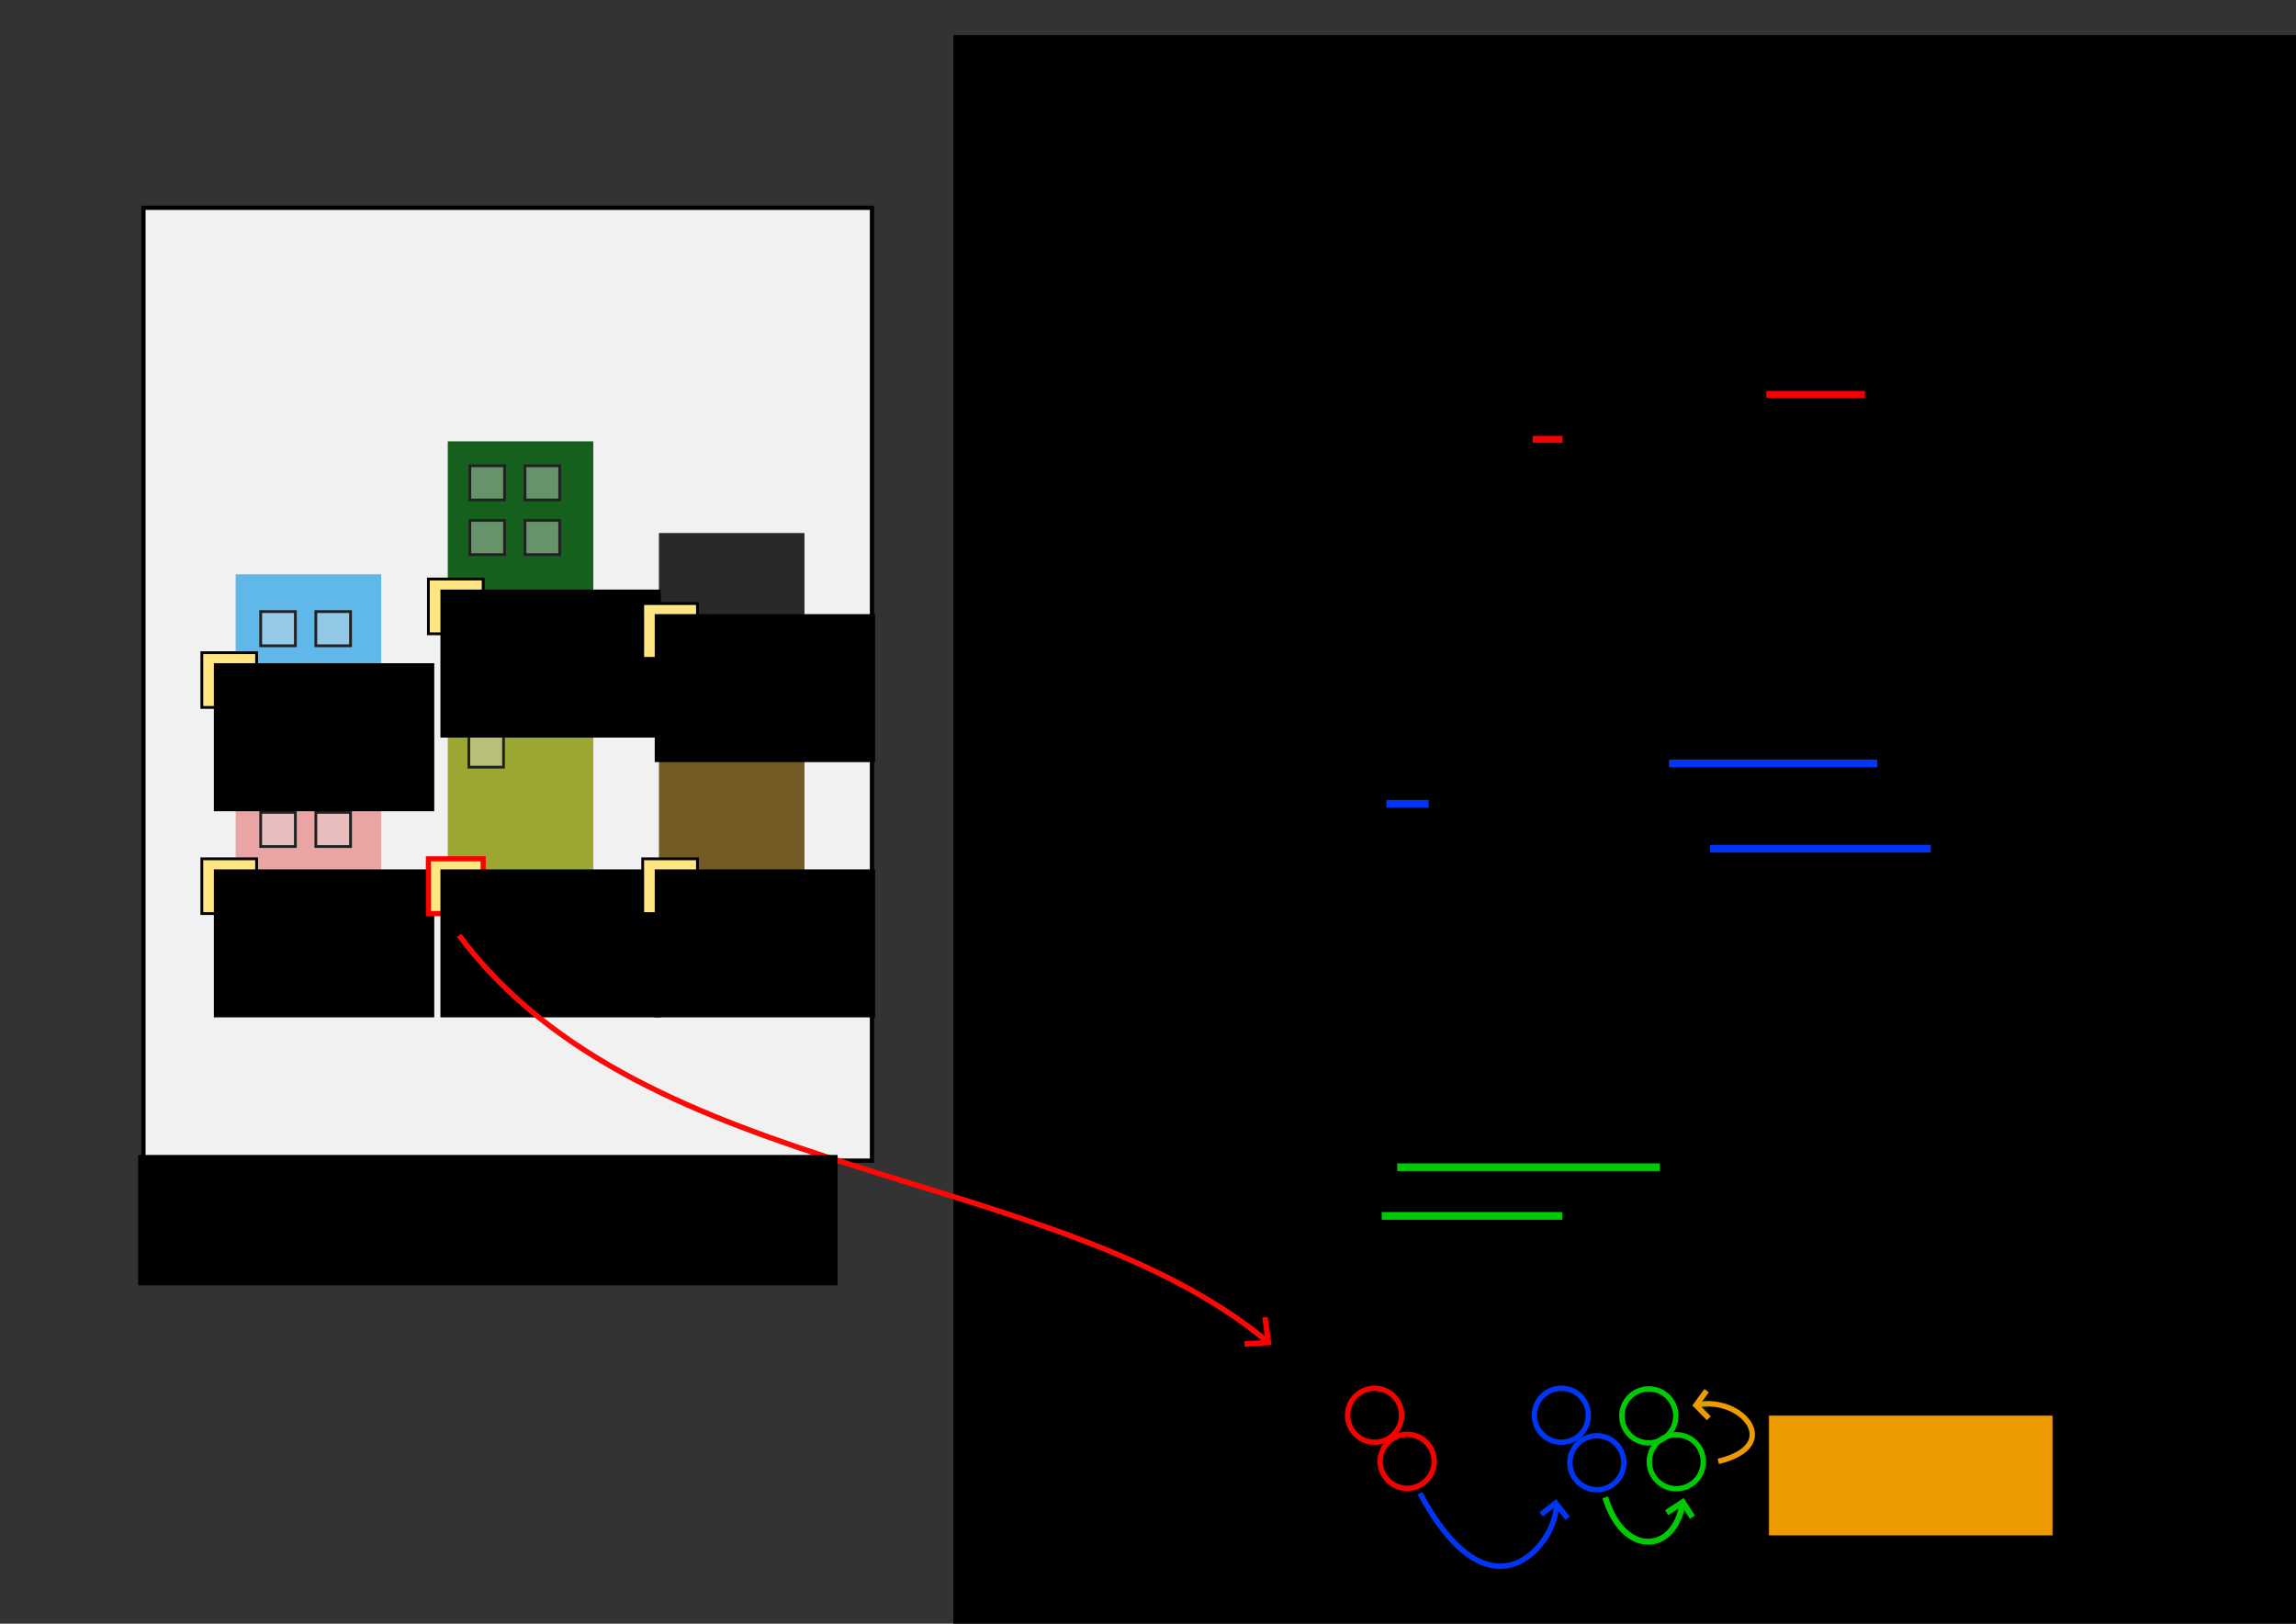 <?xml version="1.0" encoding="UTF-8" standalone="no"?>
<!-- Created with Inkscape (http://www.inkscape.org/) -->

<svg
   xmlns:dc="http://purl.org/dc/elements/1.1/"
   xmlns:cc="http://creativecommons.org/ns#"
   xmlns:rdf="http://www.w3.org/1999/02/22-rdf-syntax-ns#"
   xmlns:svg="http://www.w3.org/2000/svg"
   xmlns="http://www.w3.org/2000/svg"
   xmlns:sodipodi="http://sodipodi.sourceforge.net/DTD/sodipodi-0.dtd"
   xmlns:inkscape="http://www.inkscape.org/namespaces/inkscape"
   width="297mm"
   height="210mm"
   viewBox="0 0 297 210"
   version="1.1"
   id="svg4766"
   inkscape:version="0.92.1 r15371"
   sodipodi:docname="batch-table-hierarchy-block.svg"
   inkscape:export-filename="C:\Code\3d-tiles\TileFormats\BatchTable\figures\batch-table-hierarchy-block.png"
   inkscape:export-xdpi="59.871426"
   inkscape:export-ydpi="59.871426">
  <rect x="0" y="0" width="297" height="210" fill="#333333" stroke="none"/>
  <defs
     id="defs4760">
    <inkscape:perspective
       sodipodi:type="inkscape:persp3d"
       inkscape:vp_x="-12.729411 : 43.22566 : 1"
       inkscape:vp_y="0 : 1835.3014 : 0"
       inkscape:vp_z="421.53429 : 89.405544 : 1"
       inkscape:persp3d-origin="255.06893 : 25.17 : 1"
       id="perspective5470" />
  </defs>
  <sodipodi:namedview
     id="base"
     pagecolor="#ffffff"
     bordercolor="#666666"
     borderopacity="1.0"
     inkscape:pageopacity="1"
     inkscape:pageshadow="2"
     inkscape:zoom="4.0150943"
     inkscape:cx="647.20159"
     inkscape:cy="211.72433"
     inkscape:document-units="mm"
     inkscape:current-layer="layer1"
     showgrid="false"
     inkscape:window-width="1967"
     inkscape:window-height="1191"
     inkscape:window-x="706"
     inkscape:window-y="262"
     inkscape:window-maximized="0" />
  <g
     inkscape:label="Layer 1"
     inkscape:groupmode="layer"
     id="layer1"
     transform="translate(0,-87)">
    <flowRoot
       xml:space="preserve"
       id="flowRoot5311"
       style="font-style:normal;font-weight:normal;font-size:4.692px;line-height:1.25;font-family:sans-serif;letter-spacing:0px;word-spacing:0px;fill:#000000;fill-opacity:1;stroke:none"
       transform="translate(-437.41,60.054)"><flowRegion
         id="flowRegion5313"
         style="font-size:4.692px"><rect
           id="rect5315"
           width="1207.425"
           height="828.431"
           x="560.741"
           y="31.488"
           style="font-size:4.692px" /></flowRegion><flowPara
         id="flowPara5317">{</flowPara><flowPara
         id="flowPara5387">  &quot;HIERARCHY&quot; : {</flowPara><flowPara
         id="flowPara5389">    &quot;classes&quot; : [</flowPara><flowPara
         id="flowPara5391">      {</flowPara><flowPara
         id="flowPara5393">        &quot;name&quot; : &quot;Wall&quot;,</flowPara><flowPara
         id="flowPara5395">        &quot;length&quot; : 6,</flowPara><flowPara
         id="flowPara5397">        &quot;instances&quot; : {</flowPara><flowPara
         id="flowPara5399">          &quot;wall_color&quot; : [&quot;blue&quot;, &quot;pink&quot;, &quot;green&quot;, &quot;lime&quot;, &quot;black&quot;, &quot;brown&quot;],</flowPara><flowPara
         id="flowPara5401">          &quot;wall_windows&quot; : [2, 4, 4, 2, 0, 3]</flowPara><flowPara
         id="flowPara5403">        }</flowPara><flowPara
         id="flowPara5405">      },</flowPara><flowPara
         id="flowPara5407">      {</flowPara><flowPara
         id="flowPara5409">        &quot;name&quot; : &quot;Building&quot;,</flowPara><flowPara
         id="flowPara5411">        &quot;length&quot; : 3,</flowPara><flowPara
         id="flowPara5413">        &quot;instances&quot; : {</flowPara><flowPara
         id="flowPara5415">          &quot;building_name&quot; : [&quot;building_0&quot;, &quot;building_1&quot;, &quot;building_2&quot;],</flowPara><flowPara
         id="flowPara5417">          &quot;building_id&quot; : [0, 1, 2],</flowPara><flowPara
         id="flowPara5419">          &quot;building_address&quot; : [&quot;10 Main St&quot;, &quot;12 Main St&quot;, &quot;14 Main St&quot;]</flowPara><flowPara
         id="flowPara5421">        }</flowPara><flowPara
         id="flowPara5423">      },</flowPara><flowPara
         id="flowPara5425">      {</flowPara><flowPara
         id="flowPara5427">        &quot;name&quot; : &quot;Block&quot;,</flowPara><flowPara
         id="flowPara5429">        &quot;length&quot; : 1,</flowPara><flowPara
         id="flowPara5431">        &quot;instances&quot; : {</flowPara><flowPara
         id="flowPara5433">          &quot;block_lat_long&quot; : [[0.12, 0.543]],</flowPara><flowPara
         id="flowPara5437">          &quot;block_district&quot; : [&quot;central&quot;]</flowPara><flowPara
         id="flowPara5439">        }</flowPara><flowPara
         id="flowPara5441">      }</flowPara><flowPara
         id="flowPara5443">    ],</flowPara><flowPara
         id="flowPara5445">    &quot;instancesLength&quot; : 10,</flowPara><flowPara
         id="flowPara5447">    &quot;classIds&quot; : [0, 0, 0, 0, 0, 0, 1, 1, 1, 2],</flowPara><flowPara
         id="flowPara5449">    &quot;parentIds&quot; : [6, 6, 7, 7, 8, 8, 9, 9, 9, 9]</flowPara><flowPara
         id="flowPara5451">  }</flowPara><flowPara
         id="flowPara5453">}</flowPara></flowRoot>    <rect
       style="opacity:1;vector-effect:none;fill:#f1f1f1;fill-opacity:1;stroke:#000000;stroke-width:0.554;stroke-linecap:butt;stroke-linejoin:miter;stroke-miterlimit:4;stroke-dasharray:none;stroke-dashoffset:0;stroke-opacity:1"
       id="rect4699"
       width="94.244"
       height="123.238"
       x="18.553"
       y="113.874" />
    <rect
       style="opacity:1;vector-effect:none;fill:#eba4a4;fill-opacity:1;stroke:none;stroke-width:0.578;stroke-linecap:butt;stroke-linejoin:miter;stroke-miterlimit:4;stroke-dasharray:none;stroke-dashoffset:0;stroke-opacity:1"
       id="rect6547"
       width="18.825"
       height="20.067"
       x="30.484"
       y="181.384" />
    <rect
       style="opacity:1;vector-effect:none;fill:#9ca732;fill-opacity:1;stroke:none;stroke-width:0.694;stroke-linecap:butt;stroke-linejoin:miter;stroke-miterlimit:4;stroke-dasharray:none;stroke-dashoffset:0;stroke-opacity:1"
       id="rect6547-0"
       width="18.825"
       height="28.89"
       x="57.922"
       y="172.654" />
    <rect
       style="opacity:1;vector-effect:none;fill:#745a24;fill-opacity:1;stroke:none;stroke-width:0.615;stroke-linecap:butt;stroke-linejoin:miter;stroke-miterlimit:4;stroke-dasharray:none;stroke-dashoffset:0;stroke-opacity:1"
       id="rect6547-0-9"
       width="18.825"
       height="22.665"
       x="85.237"
       y="178.693" />
    <rect
       style="opacity:1;vector-effect:none;fill:#5fb7ea;fill-opacity:1;stroke:none;stroke-width:0.578;stroke-linecap:butt;stroke-linejoin:miter;stroke-miterlimit:4;stroke-dasharray:none;stroke-dashoffset:0;stroke-opacity:1"
       id="rect6547-7"
       width="18.825"
       height="20.067"
       x="30.484"
       y="161.276" />
    <rect
       style="opacity:1;vector-effect:none;fill:#15601c;fill-opacity:1;stroke:none;stroke-width:0.694;stroke-linecap:butt;stroke-linejoin:miter;stroke-miterlimit:4;stroke-dasharray:none;stroke-dashoffset:0;stroke-opacity:1"
       id="rect6547-0-3"
       width="18.825"
       height="28.89"
       x="57.922"
       y="144.08" />
    <rect
       style="opacity:1;vector-effect:none;fill:#292929;fill-opacity:1;stroke:none;stroke-width:0.615;stroke-linecap:butt;stroke-linejoin:miter;stroke-miterlimit:4;stroke-dasharray:none;stroke-dashoffset:0;stroke-opacity:1"
       id="rect6547-0-9-8"
       width="18.825"
       height="22.665"
       x="85.237"
       y="155.939" />
    <rect
       style="opacity:1;vector-effect:none;fill:#e4e4e4;fill-opacity:0.413;stroke:#212121;stroke-width:0.358;stroke-linecap:butt;stroke-linejoin:miter;stroke-miterlimit:4;stroke-dasharray:none;stroke-dashoffset:0;stroke-opacity:1"
       id="rect6669"
       width="4.489"
       height="4.421"
       x="33.721"
       y="166.1" />
    <rect
       style="opacity:1;vector-effect:none;fill:#e4e4e4;fill-opacity:0.392;stroke:#212121;stroke-width:0.358;stroke-linecap:butt;stroke-linejoin:miter;stroke-miterlimit:4;stroke-dasharray:none;stroke-dashoffset:0;stroke-opacity:1"
       id="rect6669-8"
       width="4.489"
       height="4.421"
       x="40.856"
       y="166.1" />
    <rect
       style="opacity:1;vector-effect:none;fill:#e4e4e4;fill-opacity:0.392;stroke:#212121;stroke-width:0.358;stroke-linecap:butt;stroke-linejoin:miter;stroke-miterlimit:4;stroke-dasharray:none;stroke-dashoffset:0;stroke-opacity:1"
       id="rect6669-1"
       width="4.489"
       height="4.421"
       x="33.721"
       y="184.997" />
    <rect
       style="opacity:1;vector-effect:none;fill:#e4e4e4;fill-opacity:0.392;stroke:#212121;stroke-width:0.358;stroke-linecap:butt;stroke-linejoin:miter;stroke-miterlimit:4;stroke-dasharray:none;stroke-dashoffset:0;stroke-opacity:1"
       id="rect6669-8-7"
       width="4.489"
       height="4.421"
       x="40.856"
       y="184.997" />
    <rect
       style="opacity:1;vector-effect:none;fill:#e4e4e4;fill-opacity:0.392;stroke:#212121;stroke-width:0.358;stroke-linecap:butt;stroke-linejoin:miter;stroke-miterlimit:4;stroke-dasharray:none;stroke-dashoffset:0;stroke-opacity:1"
       id="rect6669-87-6"
       width="4.489"
       height="4.421"
       x="33.721"
       y="192.064" />
    <rect
       style="opacity:1;vector-effect:none;fill:#e4e4e4;fill-opacity:0.392;stroke:#212121;stroke-width:0.358;stroke-linecap:butt;stroke-linejoin:miter;stroke-miterlimit:4;stroke-dasharray:none;stroke-dashoffset:0;stroke-opacity:1"
       id="rect6669-8-2-1"
       width="4.489"
       height="4.421"
       x="40.856"
       y="192.064" />
    <rect
       style="opacity:1;vector-effect:none;fill:#e4e4e4;fill-opacity:0.392;stroke:#212121;stroke-width:0.358;stroke-linecap:butt;stroke-linejoin:miter;stroke-miterlimit:4;stroke-dasharray:none;stroke-dashoffset:0;stroke-opacity:1"
       id="rect6669-1-2"
       width="4.489"
       height="4.421"
       x="60.646"
       y="175.787" />
    <rect
       style="opacity:1;vector-effect:none;fill:#e4e4e4;fill-opacity:0.392;stroke:#212121;stroke-width:0.358;stroke-linecap:butt;stroke-linejoin:miter;stroke-miterlimit:4;stroke-dasharray:none;stroke-dashoffset:0;stroke-opacity:1"
       id="rect6669-8-7-9"
       width="4.489"
       height="4.421"
       x="60.646"
       y="181.796" />
    <rect
       style="opacity:1;vector-effect:none;fill:#e4e4e4;fill-opacity:0.392;stroke:#212121;stroke-width:0.358;stroke-linecap:butt;stroke-linejoin:miter;stroke-miterlimit:4;stroke-dasharray:none;stroke-dashoffset:0;stroke-opacity:1"
       id="rect6669-9"
       width="4.489"
       height="4.421"
       x="60.777"
       y="147.239" />
    <rect
       style="opacity:1;vector-effect:none;fill:#e4e4e4;fill-opacity:0.392;stroke:#212121;stroke-width:0.358;stroke-linecap:butt;stroke-linejoin:miter;stroke-miterlimit:4;stroke-dasharray:none;stroke-dashoffset:0;stroke-opacity:1"
       id="rect6669-8-5"
       width="4.489"
       height="4.421"
       x="67.912"
       y="147.239" />
    <rect
       style="opacity:1;vector-effect:none;fill:#e4e4e4;fill-opacity:0.392;stroke:#212121;stroke-width:0.358;stroke-linecap:butt;stroke-linejoin:miter;stroke-miterlimit:4;stroke-dasharray:none;stroke-dashoffset:0;stroke-opacity:1"
       id="rect6669-9-3"
       width="4.489"
       height="4.421"
       x="60.777"
       y="154.306" />
    <rect
       style="opacity:1;vector-effect:none;fill:#e4e4e4;fill-opacity:0.392;stroke:#212121;stroke-width:0.358;stroke-linecap:butt;stroke-linejoin:miter;stroke-miterlimit:4;stroke-dasharray:none;stroke-dashoffset:0;stroke-opacity:1"
       id="rect6669-8-5-4"
       width="4.489"
       height="4.421"
       x="67.912"
       y="154.306" />
    <rect
       style="opacity:1;vector-effect:none;fill:#e4e4e4;fill-opacity:0.392;stroke:#212121;stroke-width:0.358;stroke-linecap:butt;stroke-linejoin:miter;stroke-miterlimit:4;stroke-dasharray:none;stroke-dashoffset:0;stroke-opacity:1"
       id="rect6669-1-1"
       width="4.489"
       height="4.421"
       x="88.204"
       y="179.751" />
    <rect
       style="opacity:1;vector-effect:none;fill:#e4e4e4;fill-opacity:0.392;stroke:#212121;stroke-width:0.358;stroke-linecap:butt;stroke-linejoin:miter;stroke-miterlimit:4;stroke-dasharray:none;stroke-dashoffset:0;stroke-opacity:1"
       id="rect6669-8-7-6"
       width="4.489"
       height="4.421"
       x="92.693"
       y="179.751" />
    <rect
       style="opacity:1;vector-effect:none;fill:#e4e4e4;fill-opacity:0.392;stroke:#212121;stroke-width:0.358;stroke-linecap:butt;stroke-linejoin:miter;stroke-miterlimit:4;stroke-dasharray:none;stroke-dashoffset:0;stroke-opacity:1"
       id="rect6669-8-7-6-2"
       width="4.489"
       height="4.421"
       x="97.183"
       y="179.751" />
    <rect
       style="opacity:1;vector-effect:none;fill:#ffe680;fill-opacity:1;stroke:#000000;stroke-width:0.362;stroke-linecap:butt;stroke-linejoin:miter;stroke-miterlimit:4;stroke-dasharray:none;stroke-dashoffset:0;stroke-opacity:1"
       id="rect5204-60"
       width="7.083"
       height="7.083"
       x="26.109"
       y="198.073" />
    <flowRoot
       xml:space="preserve"
       id="flowRoot5196-32"
       style="font-style:normal;font-weight:normal;font-size:18.667px;line-height:1.25;font-family:sans-serif;letter-spacing:0px;word-spacing:0px;fill:#000000;fill-opacity:1;stroke:none"
       transform="matrix(0.265,0,0,0.265,-108.322,10.257)"><flowRegion
         id="flowRegion5198-29"
         style="font-size:18.667px"><rect
           id="rect5200-4"
           width="107.581"
           height="72.226"
           x="513.157"
           y="713.899"
           style="font-size:18.667px" /></flowRegion><flowPara
         id="flowPara5202-27">1</flowPara></flowRoot>    <rect
       style="opacity:1;vector-effect:none;fill:#ffe680;fill-opacity:1;stroke:#000000;stroke-width:0.362;stroke-linecap:butt;stroke-linejoin:miter;stroke-miterlimit:4;stroke-dasharray:none;stroke-dashoffset:0;stroke-opacity:1"
       id="rect5204-60-5"
       width="7.083"
       height="7.083"
       x="26.109"
       y="171.412" />
    <flowRoot
       xml:space="preserve"
       id="flowRoot5196-32-4"
       style="font-style:normal;font-weight:normal;font-size:18.667px;line-height:1.25;font-family:sans-serif;letter-spacing:0px;word-spacing:0px;fill:#000000;fill-opacity:1;stroke:none"
       transform="matrix(0.265,0,0,0.265,-108.322,-16.405)"><flowRegion
         id="flowRegion5198-29-8"
         style="font-size:18.667px"><rect
           id="rect5200-4-6"
           width="107.581"
           height="72.226"
           x="513.157"
           y="713.899"
           style="font-size:18.667px" /></flowRegion><flowPara
         id="flowPara5202-27-4">0</flowPara></flowRoot>    <rect
       style="opacity:1;vector-effect:none;fill:#ffe680;fill-opacity:1;stroke:#fd0000;stroke-width:0.662;stroke-linecap:butt;stroke-linejoin:miter;stroke-miterlimit:4;stroke-dasharray:none;stroke-dashoffset:0;stroke-opacity:1"
       id="rect5204-60-9"
       width="7.083"
       height="7.083"
       x="55.417"
       y="198.073" />
    <flowRoot
       xml:space="preserve"
       id="flowRoot5196-32-9"
       style="font-style:normal;font-weight:normal;font-size:18.667px;line-height:1.25;font-family:sans-serif;letter-spacing:0px;word-spacing:0px;fill:#000000;fill-opacity:1;stroke:none"
       transform="matrix(0.265,0,0,0.265,-79.014,10.257)"><flowRegion
         id="flowRegion5198-29-5"
         style="font-size:18.667px"><rect
           id="rect5200-4-9"
           width="107.581"
           height="72.226"
           x="513.157"
           y="713.899"
           style="font-size:18.667px" /></flowRegion><flowPara
         id="flowPara5202-27-9">3</flowPara></flowRoot>    <rect
       style="opacity:1;vector-effect:none;fill:#ffe680;fill-opacity:1;stroke:#000000;stroke-width:0.362;stroke-linecap:butt;stroke-linejoin:miter;stroke-miterlimit:4;stroke-dasharray:none;stroke-dashoffset:0;stroke-opacity:1"
       id="rect5204-60-9-5"
       width="7.083"
       height="7.083"
       x="55.417"
       y="161.887" />
    <flowRoot
       xml:space="preserve"
       id="flowRoot5196-32-9-4"
       style="font-style:normal;font-weight:normal;font-size:18.667px;line-height:1.25;font-family:sans-serif;letter-spacing:0px;word-spacing:0px;fill:#000000;fill-opacity:1;stroke:none"
       transform="matrix(0.265,0,0,0.265,-79.014,-25.93)"><flowRegion
         id="flowRegion5198-29-5-5"
         style="font-size:18.667px"><rect
           id="rect5200-4-9-1"
           width="107.581"
           height="72.226"
           x="513.157"
           y="713.899"
           style="font-size:18.667px" /></flowRegion><flowPara
         id="flowPara5202-27-9-8">2</flowPara></flowRoot>    <rect
       style="opacity:1;vector-effect:none;fill:#ffe680;fill-opacity:1;stroke:#000000;stroke-width:0.362;stroke-linecap:butt;stroke-linejoin:miter;stroke-miterlimit:4;stroke-dasharray:none;stroke-dashoffset:0;stroke-opacity:1"
       id="rect5204-60-9-50"
       width="7.083"
       height="7.083"
       x="83.137"
       y="198.073" />
    <flowRoot
       xml:space="preserve"
       id="flowRoot5196-32-9-3"
       style="font-style:normal;font-weight:normal;font-size:18.667px;line-height:1.25;font-family:sans-serif;letter-spacing:0px;word-spacing:0px;fill:#000000;fill-opacity:1;stroke:none"
       transform="matrix(0.265,0,0,0.265,-51.294,10.257)"><flowRegion
         id="flowRegion5198-29-5-3"
         style="font-size:18.667px"><rect
           id="rect5200-4-9-9"
           width="107.581"
           height="72.226"
           x="513.157"
           y="713.899"
           style="font-size:18.667px" /></flowRegion><flowPara
         id="flowPara5202-27-9-3">5</flowPara></flowRoot>    <rect
       style="opacity:1;vector-effect:none;fill:#ffe680;fill-opacity:1;stroke:#000000;stroke-width:0.362;stroke-linecap:butt;stroke-linejoin:miter;stroke-miterlimit:4;stroke-dasharray:none;stroke-dashoffset:0;stroke-opacity:1"
       id="rect5204-60-9-50-6"
       width="7.083"
       height="7.083"
       x="83.137"
       y="165.062" />
    <flowRoot
       xml:space="preserve"
       id="flowRoot5196-32-9-3-3"
       style="font-style:normal;font-weight:normal;font-size:18.667px;line-height:1.25;font-family:sans-serif;letter-spacing:0px;word-spacing:0px;fill:#000000;fill-opacity:1;stroke:none"
       transform="matrix(0.265,0,0,0.265,-51.294,-22.755)"><flowRegion
         id="flowRegion5198-29-5-3-7"
         style="font-size:18.667px"><rect
           id="rect5200-4-9-9-1"
           width="107.581"
           height="72.226"
           x="513.157"
           y="713.899"
           style="font-size:18.667px" /></flowRegion><flowPara
         id="flowPara5202-27-9-3-6">4</flowPara></flowRoot>    <path
       style="fill:none;stroke:#ff0707;stroke-width:0.7;stroke-linecap:butt;stroke-linejoin:miter;stroke-miterlimit:4;stroke-dasharray:none;stroke-opacity:1"
       d="m 59.386,207.974 c 24.024,32.234 77.2,29.635 104.698,52.651"
       id="path7059"
       inkscape:connector-curvature="0" />
    <circle
       style="opacity:1;vector-effect:none;fill:none;fill-opacity:1;stroke:#f60000;stroke-width:0.694;stroke-linecap:butt;stroke-linejoin:miter;stroke-miterlimit:4;stroke-dasharray:none;stroke-dashoffset:0;stroke-opacity:1"
       id="path5331"
       cx="177.814"
       cy="270.041"
       r="3.491" />
    <path
       style="fill:none;stroke:#ff0000;stroke-width:0.71;stroke-linecap:butt;stroke-linejoin:miter;stroke-miterlimit:4;stroke-dasharray:none;stroke-opacity:1"
       d="m 163.635,257.36 0.449,3.264 -3.11,0.201"
       id="path4702"
       inkscape:connector-curvature="0"
       inkscape:transform-center-x="-3.8522379"
       inkscape:transform-center-y="1.0140699" />
    <circle
       style="opacity:1;vector-effect:none;fill:none;fill-opacity:1;stroke:#f60000;stroke-width:0.694;stroke-linecap:butt;stroke-linejoin:miter;stroke-miterlimit:4;stroke-dasharray:none;stroke-dashoffset:0;stroke-opacity:1"
       id="path5331-1"
       cx="182.028"
       cy="276.005"
       r="3.491" />
    <path
       style="fill:none;stroke:#0035f6;stroke-width:0.7;stroke-linecap:butt;stroke-linejoin:miter;stroke-miterlimit:4;stroke-dasharray:none;stroke-opacity:1"
       d="m 183.683,280.133 c 9.727,18.152 18.292,5.228 17.558,1.261"
       id="path7125"
       inkscape:connector-curvature="0"
       sodipodi:nodetypes="cc" />
    <path
       style="fill:none;stroke:#0035f6;stroke-width:0.71;stroke-linecap:butt;stroke-linejoin:miter;stroke-miterlimit:4;stroke-dasharray:none;stroke-opacity:1"
       d="m 199.36,282.857 1.881,-1.463 1.544,1.98"
       id="path4702-3"
       inkscape:connector-curvature="0"
       inkscape:transform-center-x="1.1366771"
       inkscape:transform-center-y="-4.6723701"
       sodipodi:nodetypes="ccc" />
    <circle
       style="opacity:1;vector-effect:none;fill:none;fill-opacity:1;stroke:#0035f6;stroke-width:0.694;stroke-linecap:butt;stroke-linejoin:miter;stroke-miterlimit:4;stroke-dasharray:none;stroke-dashoffset:0;stroke-opacity:1"
       id="path5331-1-2"
       cx="201.971"
       cy="270.041"
       r="3.491" />
    <circle
       style="opacity:1;vector-effect:none;fill:none;fill-opacity:1;stroke:#0035f6;stroke-width:0.694;stroke-linecap:butt;stroke-linejoin:miter;stroke-miterlimit:4;stroke-dasharray:none;stroke-dashoffset:0;stroke-opacity:1"
       id="path5331-1-2-5"
       cx="206.563"
       cy="276.184"
       r="3.491" />
    <circle
       style="opacity:1;vector-effect:none;fill:none;fill-opacity:1;stroke:#00ca03;stroke-width:0.694;stroke-linecap:butt;stroke-linejoin:miter;stroke-miterlimit:4;stroke-dasharray:none;stroke-dashoffset:0;stroke-opacity:1"
       id="path5331-1-2-4"
       cx="213.283"
       cy="270.124"
       r="3.491" />
    <circle
       style="opacity:1;vector-effect:none;fill:none;fill-opacity:1;stroke:#00ca03;stroke-width:0.694;stroke-linecap:butt;stroke-linejoin:miter;stroke-miterlimit:4;stroke-dasharray:none;stroke-dashoffset:0;stroke-opacity:1"
       id="path5331-1-2-4-0"
       cx="216.839"
       cy="276.053"
       r="3.491" />
    <path
       style="fill:none;stroke:#00ca03;stroke-width:0.764;stroke-linecap:butt;stroke-linejoin:miter;stroke-miterlimit:4;stroke-dasharray:none;stroke-opacity:1"
       d="m 207.648,280.657 c 2.362,7.817 9.056,7.292 10.027,0.624"
       id="path7125-3"
       inkscape:connector-curvature="0"
       sodipodi:nodetypes="cc" />
    <path
       style="fill:#00ce00;fill-opacity:0.102;stroke:#00ca03;stroke-width:0.775;stroke-linecap:butt;stroke-linejoin:miter;stroke-miterlimit:4;stroke-dasharray:none;stroke-opacity:1"
       d="m 218.924,283.219 -1.249,-1.939 -2.081,1.363"
       id="path4702-3-7"
       inkscape:connector-curvature="0"
       inkscape:transform-center-x="-2.2892479"
       inkscape:transform-center-y="-4.5803541"
       sodipodi:nodetypes="ccc" />
    <flowRoot
       xml:space="preserve"
       id="flowRoot4750"
       style="font-style:normal;font-weight:normal;font-size:40px;line-height:1.25;font-family:sans-serif;letter-spacing:0px;word-spacing:0px;fill:#000000;fill-opacity:1;stroke:none"
       transform="matrix(0.265,0,0,0.265,-0.067,49.332)"><flowRegion
         id="flowRegion4752"><rect
           id="rect4754"
           width="341.432"
           height="63.64"
           x="67.68"
           y="705.817" /></flowRegion><flowPara
         id="flowPara4756"
         style="font-size:21.333px">Labelled by <flowSpan
   style="font-style:italic;font-variant:normal;font-weight:normal;font-stretch:normal;font-family:sans-serif;-inkscape-font-specification:'sans-serif Italic'"
   id="flowSpan4758">batchId</flowSpan></flowPara></flowRoot>    <flowRoot
       xml:space="preserve"
       id="flowRoot7364"
       style="fill:black;fill-opacity:1;stroke:none;font-family:sans-serif;font-style:normal;font-weight:normal;font-size:16px;line-height:1.25;letter-spacing:0px;word-spacing:0px;"><flowRegion
         id="flowRegion7366"
         style="font-size:16px;"><rect
           id="rect7368"
           width="141.964"
           height="42.838"
           x="845.31"
           y="712.507"
           style="font-size:16px;" /></flowRegion><flowPara
         id="flowPara7370" /></flowRoot>    <path
       style="fill:none;stroke:#ed9b00;stroke-width:0.7;stroke-linecap:butt;stroke-linejoin:miter;stroke-miterlimit:4;stroke-dasharray:none;stroke-opacity:1"
       d="m 222.264,276.005 c 8.655,-2.064 2.858,-8.615 -2.889,-7.269"
       id="path7378"
       inkscape:connector-curvature="0"
       sodipodi:nodetypes="cc" />
    <path
       style="fill:#00ce00;fill-opacity:0.102;stroke:#ed9b00;stroke-width:0.71;stroke-linecap:butt;stroke-linejoin:miter;stroke-miterlimit:4;stroke-dasharray:none;stroke-opacity:1"
       d="m 221.048,270.435 -1.672,-1.699 1.383,-1.877"
       id="path4702-3-7-2"
       inkscape:connector-curvature="0"
       inkscape:transform-center-x="3.4373621"
       inkscape:transform-center-y="2.6150299"
       sodipodi:nodetypes="ccc" />
    <flowRoot
       xml:space="preserve"
       id="flowRoot7395"
       style="font-style:normal;font-weight:normal;font-size:13.333px;line-height:1.25;font-family:sans-serif;letter-spacing:0px;word-spacing:0px;fill:#ed9b00;fill-opacity:1;stroke:#000000;stroke-width:0.378;stroke-miterlimit:4;stroke-dasharray:none;stroke-opacity:1"
       transform="matrix(0.265,0,0,0.265,-1.584,92.192)"><flowRegion
         id="flowRegion7397"
         style="font-size:13.333px;fill:#ed9b00;fill-opacity:1;stroke:#000000;stroke-width:0.378;stroke-miterlimit:4;stroke-dasharray:none;stroke-opacity:1"><rect
           id="rect7399"
           width="138.776"
           height="58.821"
           x="869.289"
           y="671.127"
           style="font-size:13.333px;fill:#ed9b00;fill-opacity:1;stroke:#000000;stroke-width:0.378;stroke-miterlimit:4;stroke-dasharray:none;stroke-opacity:1" /></flowRegion><flowPara
         id="flowPara7401">Traversal stops</flowPara></flowRoot>    <rect
       style="opacity:1;vector-effect:none;fill:#00ca03;fill-opacity:1;stroke:none;stroke-width:0.237;stroke-linecap:butt;stroke-linejoin:miter;stroke-miterlimit:4;stroke-dasharray:none;stroke-dashoffset:0;stroke-opacity:1"
       id="rect4605"
       width="23.368"
       height="0.994"
       x="178.729"
       y="243.759"
       inkscape:export-xdpi="59.871426"
       inkscape:export-ydpi="59.871426" />
    <rect
       style="opacity:1;vector-effect:none;fill:#0035f6;fill-opacity:1;stroke:none;stroke-width:0.256;stroke-linecap:butt;stroke-linejoin:miter;stroke-miterlimit:4;stroke-dasharray:none;stroke-dashoffset:0;stroke-opacity:1"
       id="rect4605-7"
       width="26.956"
       height="1.001"
       x="215.89"
       y="185.244" />
    <rect
       style="opacity:1;vector-effect:none;fill:#0035f6;fill-opacity:1;stroke:none;stroke-width:0.262;stroke-linecap:butt;stroke-linejoin:miter;stroke-miterlimit:4;stroke-dasharray:none;stroke-dashoffset:0;stroke-opacity:1"
       id="rect4605-7-6"
       width="28.538"
       height="0.994"
       x="221.211"
       y="196.271" />
    <rect
       style="opacity:1;vector-effect:none;fill:#0035f6;fill-opacity:1;stroke:none;stroke-width:0.115;stroke-linecap:butt;stroke-linejoin:miter;stroke-miterlimit:4;stroke-dasharray:none;stroke-dashoffset:0;stroke-opacity:1"
       id="rect4605-7-9"
       width="5.475"
       height="1.001"
       x="179.331"
       y="190.463" />
    <rect
       style="opacity:1;vector-effect:none;fill:#f60000;fill-opacity:1;stroke:none;stroke-width:0.168;stroke-linecap:butt;stroke-linejoin:miter;stroke-miterlimit:4;stroke-dasharray:none;stroke-dashoffset:0;stroke-opacity:1"
       id="rect4605-7-60"
       width="12.75"
       height="0.908"
       x="228.48"
       y="137.559" />
    <rect
       style="opacity:1;vector-effect:none;fill:#f60000;fill-opacity:1;stroke:none;stroke-width:0.092;stroke-linecap:butt;stroke-linejoin:miter;stroke-miterlimit:4;stroke-dasharray:none;stroke-dashoffset:0;stroke-opacity:1"
       id="rect4605-7-60-6"
       width="3.871"
       height="0.908"
       x="198.263"
       y="143.367" />
    <rect
       style="opacity:1;vector-effect:none;fill:#00ca03;fill-opacity:1;stroke:none;stroke-width:0.286;stroke-linecap:butt;stroke-linejoin:miter;stroke-miterlimit:4;stroke-dasharray:none;stroke-dashoffset:0;stroke-opacity:1"
       id="rect4605-1"
       width="33.977"
       height="0.994"
       x="180.736"
       y="237.459"
       inkscape:export-xdpi="59.871426"
       inkscape:export-ydpi="59.871426" />
  </g>
</svg>
